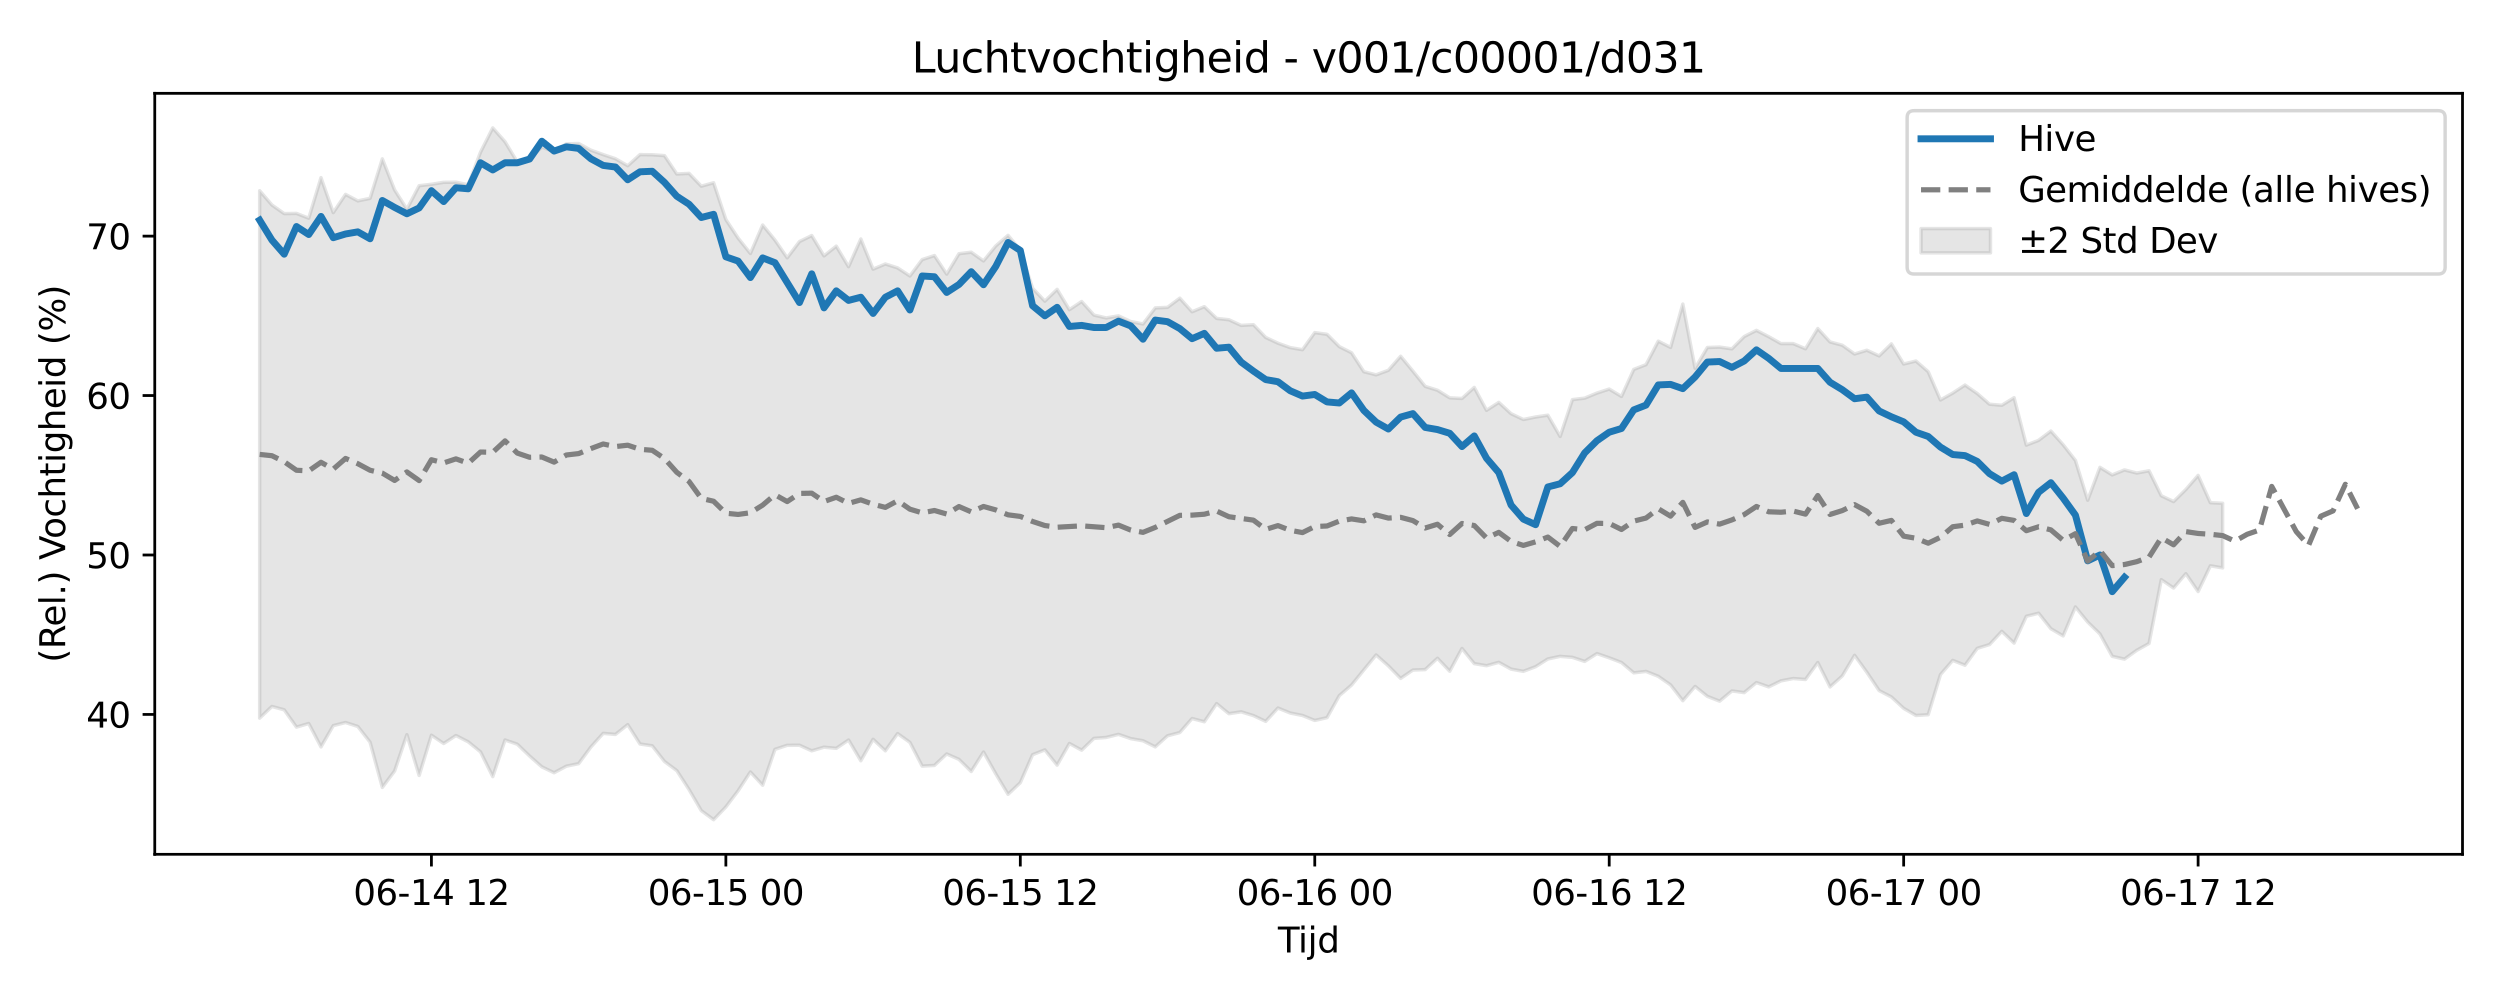 <?xml version="1.0" encoding="utf-8" standalone="no"?>
<!DOCTYPE svg PUBLIC "-//W3C//DTD SVG 1.1//EN"
  "http://www.w3.org/Graphics/SVG/1.1/DTD/svg11.dtd">
<svg xmlns:xlink="http://www.w3.org/1999/xlink" width="720pt" height="288pt" viewBox="0 0 720 288" xmlns="http://www.w3.org/2000/svg" version="1.1">
 <defs>
  <style type="text/css">*{stroke-linejoin: round; stroke-linecap: butt}</style>
 </defs>
 <g id="figure_1">
  <g id="patch_1">
   <path d="M 0 288 
L 720 288 
L 720 0 
L 0 0 
z
" style="fill: #ffffff"/>
  </g>
  <g id="axes_1">
   <g id="patch_2">
    <path d="M 44.57 246.04 
L 709.2 246.04 
L 709.2 26.88 
L 44.57 26.88 
z
" style="fill: #ffffff"/>
   </g>
   <g id="FillBetweenPolyCollection_1">
    <defs>
     <path id="m47be57d5e5" d="M 74.78 -233.078 
L 74.78 -81.173 
L 78.314 -84.537 
L 81.847 -83.572 
L 85.381 -78.594 
L 88.914 -79.629 
L 92.447 -72.889 
L 95.981 -79.019 
L 99.514 -79.915 
L 103.048 -78.776 
L 106.581 -74.253 
L 110.114 -61.227 
L 113.648 -65.952 
L 117.181 -76.409 
L 120.714 -64.667 
L 124.248 -76.257 
L 127.781 -73.87 
L 131.315 -76.169 
L 134.848 -74.351 
L 138.381 -71.47 
L 141.915 -64.328 
L 145.448 -74.878 
L 148.982 -73.671 
L 152.515 -70.268 
L 156.048 -67.14 
L 159.582 -65.45 
L 163.115 -67.337 
L 166.649 -68.065 
L 170.182 -72.865 
L 173.715 -76.789 
L 177.249 -76.482 
L 180.782 -79.301 
L 184.315 -73.728 
L 187.849 -73.207 
L 191.382 -68.687 
L 194.916 -66.065 
L 198.449 -60.595 
L 201.982 -54.525 
L 205.516 -51.922 
L 209.049 -55.603 
L 212.583 -60.257 
L 216.116 -65.669 
L 219.649 -61.858 
L 223.183 -72.183 
L 226.716 -73.344 
L 230.249 -73.368 
L 233.783 -71.764 
L 237.316 -72.809 
L 240.85 -72.472 
L 244.383 -74.876 
L 247.916 -68.906 
L 251.45 -75.077 
L 254.983 -71.773 
L 258.517 -76.731 
L 262.05 -74.2 
L 265.583 -67.36 
L 269.117 -67.556 
L 272.65 -70.865 
L 276.183 -69.296 
L 279.717 -65.805 
L 283.25 -71.421 
L 286.784 -65.129 
L 290.317 -59.238 
L 293.85 -62.59 
L 297.384 -70.646 
L 300.917 -72.034 
L 304.451 -67.643 
L 307.984 -73.881 
L 311.517 -71.953 
L 315.051 -75.339 
L 318.584 -75.614 
L 322.118 -76.501 
L 325.651 -75.276 
L 329.184 -74.658 
L 332.718 -72.899 
L 336.251 -76.091 
L 339.784 -77.029 
L 343.318 -81.069 
L 346.851 -80.133 
L 350.385 -85.352 
L 353.918 -82.454 
L 357.451 -82.993 
L 360.985 -81.908 
L 364.518 -80.244 
L 368.052 -84.087 
L 371.585 -82.648 
L 375.118 -81.939 
L 378.652 -80.511 
L 382.185 -81.315 
L 385.718 -87.656 
L 389.252 -90.703 
L 392.785 -95.056 
L 396.319 -99.367 
L 399.852 -96.228 
L 403.385 -92.619 
L 406.919 -95.029 
L 410.452 -95.152 
L 413.986 -98.419 
L 417.519 -94.688 
L 421.052 -101.241 
L 424.586 -96.877 
L 428.119 -96.274 
L 431.652 -97.249 
L 435.186 -95.295 
L 438.719 -94.654 
L 442.253 -95.991 
L 445.786 -98.22 
L 449.319 -98.966 
L 452.853 -98.683 
L 456.386 -97.513 
L 459.92 -99.768 
L 463.453 -98.548 
L 466.986 -97.194 
L 470.52 -94.222 
L 474.053 -94.627 
L 477.587 -93.215 
L 481.12 -90.753 
L 484.653 -86.201 
L 488.187 -90.302 
L 491.72 -87.449 
L 495.253 -86.066 
L 498.787 -89.006 
L 502.32 -88.524 
L 505.854 -91.419 
L 509.387 -90.174 
L 512.92 -91.91 
L 516.454 -92.585 
L 519.987 -92.305 
L 523.521 -97.19 
L 527.054 -90.158 
L 530.587 -93.335 
L 534.121 -99.274 
L 537.654 -94.384 
L 541.187 -89.111 
L 544.721 -87.28 
L 548.254 -84.002 
L 551.788 -81.942 
L 555.321 -82.16 
L 558.854 -93.723 
L 562.388 -97.808 
L 565.921 -96.416 
L 569.455 -101.282 
L 572.988 -102.365 
L 576.521 -106.172 
L 580.055 -102.787 
L 583.588 -110.515 
L 587.121 -111.387 
L 590.655 -106.922 
L 594.188 -104.859 
L 597.722 -113.205 
L 601.255 -108.843 
L 604.788 -105.414 
L 608.322 -98.978 
L 611.855 -98.174 
L 615.389 -100.713 
L 618.922 -102.683 
L 622.455 -121.062 
L 625.989 -118.653 
L 629.522 -122.777 
L 633.056 -117.636 
L 636.589 -125.042 
L 640.122 -124.443 
L 640.122 -143.059 
L 640.122 -143.059 
L 636.589 -143.225 
L 633.056 -151.09 
L 629.522 -147.021 
L 625.989 -143.542 
L 622.455 -145.215 
L 618.922 -152.42 
L 615.389 -151.763 
L 611.855 -152.666 
L 608.322 -151.228 
L 604.788 -153.406 
L 601.255 -143.939 
L 597.722 -155.39 
L 594.188 -159.913 
L 590.655 -163.859 
L 587.121 -161.188 
L 583.588 -159.807 
L 580.055 -173.461 
L 576.521 -171.279 
L 572.988 -171.587 
L 569.455 -174.66 
L 565.921 -177.106 
L 562.388 -174.789 
L 558.854 -172.809 
L 555.321 -180.953 
L 551.788 -184.029 
L 548.254 -183.168 
L 544.721 -188.968 
L 541.187 -185.497 
L 537.654 -187.134 
L 534.121 -186.049 
L 530.587 -188.576 
L 527.054 -189.523 
L 523.521 -193.381 
L 519.987 -187.551 
L 516.454 -189.042 
L 512.92 -189.039 
L 509.387 -191.037 
L 505.854 -192.854 
L 502.32 -191.07 
L 498.787 -187.527 
L 495.253 -188.039 
L 491.72 -187.924 
L 488.187 -181.923 
L 484.653 -200.434 
L 481.12 -187.944 
L 477.587 -189.745 
L 474.053 -182.976 
L 470.52 -181.611 
L 466.986 -173.828 
L 463.453 -175.95 
L 459.92 -174.797 
L 456.386 -173.334 
L 452.853 -172.907 
L 449.319 -162.303 
L 445.786 -168.429 
L 442.253 -167.903 
L 438.719 -167.184 
L 435.186 -168.861 
L 431.652 -172.111 
L 428.119 -169.828 
L 424.586 -176.419 
L 421.052 -173.235 
L 417.519 -173.426 
L 413.986 -175.62 
L 410.452 -176.722 
L 406.919 -181.11 
L 403.385 -185.4 
L 399.852 -181.354 
L 396.319 -180.051 
L 392.785 -180.952 
L 389.252 -186.398 
L 385.718 -188.177 
L 382.185 -191.719 
L 378.652 -192.216 
L 375.118 -187.29 
L 371.585 -187.893 
L 368.052 -189.165 
L 364.518 -190.822 
L 360.985 -194.493 
L 357.451 -194.283 
L 353.918 -195.915 
L 350.385 -196.297 
L 346.851 -199.679 
L 343.318 -198.218 
L 339.784 -202.127 
L 336.251 -199.479 
L 332.718 -199.325 
L 329.184 -194.702 
L 325.651 -195.396 
L 322.118 -197.035 
L 318.584 -196.435 
L 315.051 -197.257 
L 311.517 -201.168 
L 307.984 -198.803 
L 304.451 -204.67 
L 300.917 -201.262 
L 297.384 -204.99 
L 293.85 -215.953 
L 290.317 -220.224 
L 286.784 -217.176 
L 283.25 -212.852 
L 279.717 -215.363 
L 276.183 -214.933 
L 272.65 -209.056 
L 269.117 -214.399 
L 265.583 -213.239 
L 262.05 -208.52 
L 258.517 -210.843 
L 254.983 -211.975 
L 251.45 -210.486 
L 247.916 -219.171 
L 244.383 -211.19 
L 240.85 -217.114 
L 237.316 -214.306 
L 233.783 -220.162 
L 230.249 -218.427 
L 226.716 -213.75 
L 223.183 -218.868 
L 219.649 -223.195 
L 216.116 -214.996 
L 212.583 -219.423 
L 209.049 -224.778 
L 205.516 -235.368 
L 201.982 -234.383 
L 198.449 -238.066 
L 194.916 -237.887 
L 191.382 -243.18 
L 187.849 -243.427 
L 184.315 -243.475 
L 180.782 -240.264 
L 177.249 -242.295 
L 173.715 -243.475 
L 170.182 -244.753 
L 166.649 -246.667 
L 163.115 -246.586 
L 159.582 -244.362 
L 156.048 -245.624 
L 152.515 -242.344 
L 148.982 -241.345 
L 145.448 -247.18 
L 141.915 -251.158 
L 138.381 -244.159 
L 134.848 -234.805 
L 131.315 -235.524 
L 127.781 -235.494 
L 124.248 -234.933 
L 120.714 -234.518 
L 117.181 -227.762 
L 113.648 -233.31 
L 110.114 -242.244 
L 106.581 -230.88 
L 103.048 -230.14 
L 99.514 -232.018 
L 95.981 -226.77 
L 92.447 -236.832 
L 88.914 -225.155 
L 85.381 -226.539 
L 81.847 -226.481 
L 78.314 -228.97 
L 74.78 -233.078 
z
" style="stroke: #808080; stroke-opacity: 0.2"/>
    </defs>
    <g clip-path="url(#p5de6033437)">
     <use xlink:href="#m47be57d5e5" x="0" y="288" style="fill: #808080; fill-opacity: 0.2; stroke: #808080; stroke-opacity: 0.2"/>
    </g>
   </g>
   <g id="matplotlib.axis_1">
    <g id="xtick_1">
     <g id="line2d_1">
      <defs>
       <path id="m8c925b8984" d="M 0 0 
L 0 3.5 
" style="stroke: #000000; stroke-width: 0.8"/>
      </defs>
      <g>
       <use xlink:href="#m8c925b8984" x="124.248" y="246.04" style="stroke: #000000; stroke-width: 0.8"/>
      </g>
     </g>
     <g id="text_1">
      <!-- 06-14 12 -->
      <g transform="translate(101.767 260.638) scale(0.1 -0.1)">
       <defs>
        <path id="DejaVuSans-30" d="M 2034 4250 
Q 1547 4250 1301 3770 
Q 1056 3291 1056 2328 
Q 1056 1369 1301 889 
Q 1547 409 2034 409 
Q 2525 409 2770 889 
Q 3016 1369 3016 2328 
Q 3016 3291 2770 3770 
Q 2525 4250 2034 4250 
z
M 2034 4750 
Q 2819 4750 3233 4129 
Q 3647 3509 3647 2328 
Q 3647 1150 3233 529 
Q 2819 -91 2034 -91 
Q 1250 -91 836 529 
Q 422 1150 422 2328 
Q 422 3509 836 4129 
Q 1250 4750 2034 4750 
z
" transform="scale(0.016)"/>
        <path id="DejaVuSans-36" d="M 2113 2584 
Q 1688 2584 1439 2293 
Q 1191 2003 1191 1497 
Q 1191 994 1439 701 
Q 1688 409 2113 409 
Q 2538 409 2786 701 
Q 3034 994 3034 1497 
Q 3034 2003 2786 2293 
Q 2538 2584 2113 2584 
z
M 3366 4563 
L 3366 3988 
Q 3128 4100 2886 4159 
Q 2644 4219 2406 4219 
Q 1781 4219 1451 3797 
Q 1122 3375 1075 2522 
Q 1259 2794 1537 2939 
Q 1816 3084 2150 3084 
Q 2853 3084 3261 2657 
Q 3669 2231 3669 1497 
Q 3669 778 3244 343 
Q 2819 -91 2113 -91 
Q 1303 -91 875 529 
Q 447 1150 447 2328 
Q 447 3434 972 4092 
Q 1497 4750 2381 4750 
Q 2619 4750 2861 4703 
Q 3103 4656 3366 4563 
z
" transform="scale(0.016)"/>
        <path id="DejaVuSans-2d" d="M 313 2009 
L 1997 2009 
L 1997 1497 
L 313 1497 
L 313 2009 
z
" transform="scale(0.016)"/>
        <path id="DejaVuSans-31" d="M 794 531 
L 1825 531 
L 1825 4091 
L 703 3866 
L 703 4441 
L 1819 4666 
L 2450 4666 
L 2450 531 
L 3481 531 
L 3481 0 
L 794 0 
L 794 531 
z
" transform="scale(0.016)"/>
        <path id="DejaVuSans-34" d="M 2419 4116 
L 825 1625 
L 2419 1625 
L 2419 4116 
z
M 2253 4666 
L 3047 4666 
L 3047 1625 
L 3713 1625 
L 3713 1100 
L 3047 1100 
L 3047 0 
L 2419 0 
L 2419 1100 
L 313 1100 
L 313 1709 
L 2253 4666 
z
" transform="scale(0.016)"/>
        <path id="DejaVuSans-20" transform="scale(0.016)"/>
        <path id="DejaVuSans-32" d="M 1228 531 
L 3431 531 
L 3431 0 
L 469 0 
L 469 531 
Q 828 903 1448 1529 
Q 2069 2156 2228 2338 
Q 2531 2678 2651 2914 
Q 2772 3150 2772 3378 
Q 2772 3750 2511 3984 
Q 2250 4219 1831 4219 
Q 1534 4219 1204 4116 
Q 875 4013 500 3803 
L 500 4441 
Q 881 4594 1212 4672 
Q 1544 4750 1819 4750 
Q 2544 4750 2975 4387 
Q 3406 4025 3406 3419 
Q 3406 3131 3298 2873 
Q 3191 2616 2906 2266 
Q 2828 2175 2409 1742 
Q 1991 1309 1228 531 
z
" transform="scale(0.016)"/>
       </defs>
       <use xlink:href="#DejaVuSans-30"/>
       <use xlink:href="#DejaVuSans-36" transform="translate(63.623 0)"/>
       <use xlink:href="#DejaVuSans-2d" transform="translate(127.246 0)"/>
       <use xlink:href="#DejaVuSans-31" transform="translate(163.33 0)"/>
       <use xlink:href="#DejaVuSans-34" transform="translate(226.953 0)"/>
       <use xlink:href="#DejaVuSans-20" transform="translate(290.576 0)"/>
       <use xlink:href="#DejaVuSans-31" transform="translate(322.363 0)"/>
       <use xlink:href="#DejaVuSans-32" transform="translate(385.986 0)"/>
      </g>
     </g>
    </g>
    <g id="xtick_2">
     <g id="line2d_2">
      <g>
       <use xlink:href="#m8c925b8984" x="209.049" y="246.04" style="stroke: #000000; stroke-width: 0.8"/>
      </g>
     </g>
     <g id="text_2">
      <!-- 06-15 00 -->
      <g transform="translate(186.569 260.638) scale(0.1 -0.1)">
       <defs>
        <path id="DejaVuSans-35" d="M 691 4666 
L 3169 4666 
L 3169 4134 
L 1269 4134 
L 1269 2991 
Q 1406 3038 1543 3061 
Q 1681 3084 1819 3084 
Q 2600 3084 3056 2656 
Q 3513 2228 3513 1497 
Q 3513 744 3044 326 
Q 2575 -91 1722 -91 
Q 1428 -91 1123 -41 
Q 819 9 494 109 
L 494 744 
Q 775 591 1075 516 
Q 1375 441 1709 441 
Q 2250 441 2565 725 
Q 2881 1009 2881 1497 
Q 2881 1984 2565 2268 
Q 2250 2553 1709 2553 
Q 1456 2553 1204 2497 
Q 953 2441 691 2322 
L 691 4666 
z
" transform="scale(0.016)"/>
       </defs>
       <use xlink:href="#DejaVuSans-30"/>
       <use xlink:href="#DejaVuSans-36" transform="translate(63.623 0)"/>
       <use xlink:href="#DejaVuSans-2d" transform="translate(127.246 0)"/>
       <use xlink:href="#DejaVuSans-31" transform="translate(163.33 0)"/>
       <use xlink:href="#DejaVuSans-35" transform="translate(226.953 0)"/>
       <use xlink:href="#DejaVuSans-20" transform="translate(290.576 0)"/>
       <use xlink:href="#DejaVuSans-30" transform="translate(322.363 0)"/>
       <use xlink:href="#DejaVuSans-30" transform="translate(385.986 0)"/>
      </g>
     </g>
    </g>
    <g id="xtick_3">
     <g id="line2d_3">
      <g>
       <use xlink:href="#m8c925b8984" x="293.85" y="246.04" style="stroke: #000000; stroke-width: 0.8"/>
      </g>
     </g>
     <g id="text_3">
      <!-- 06-15 12 -->
      <g transform="translate(271.37 260.638) scale(0.1 -0.1)">
       <use xlink:href="#DejaVuSans-30"/>
       <use xlink:href="#DejaVuSans-36" transform="translate(63.623 0)"/>
       <use xlink:href="#DejaVuSans-2d" transform="translate(127.246 0)"/>
       <use xlink:href="#DejaVuSans-31" transform="translate(163.33 0)"/>
       <use xlink:href="#DejaVuSans-35" transform="translate(226.953 0)"/>
       <use xlink:href="#DejaVuSans-20" transform="translate(290.576 0)"/>
       <use xlink:href="#DejaVuSans-31" transform="translate(322.363 0)"/>
       <use xlink:href="#DejaVuSans-32" transform="translate(385.986 0)"/>
      </g>
     </g>
    </g>
    <g id="xtick_4">
     <g id="line2d_4">
      <g>
       <use xlink:href="#m8c925b8984" x="378.652" y="246.04" style="stroke: #000000; stroke-width: 0.8"/>
      </g>
     </g>
     <g id="text_4">
      <!-- 06-16 00 -->
      <g transform="translate(356.171 260.638) scale(0.1 -0.1)">
       <use xlink:href="#DejaVuSans-30"/>
       <use xlink:href="#DejaVuSans-36" transform="translate(63.623 0)"/>
       <use xlink:href="#DejaVuSans-2d" transform="translate(127.246 0)"/>
       <use xlink:href="#DejaVuSans-31" transform="translate(163.33 0)"/>
       <use xlink:href="#DejaVuSans-36" transform="translate(226.953 0)"/>
       <use xlink:href="#DejaVuSans-20" transform="translate(290.576 0)"/>
       <use xlink:href="#DejaVuSans-30" transform="translate(322.363 0)"/>
       <use xlink:href="#DejaVuSans-30" transform="translate(385.986 0)"/>
      </g>
     </g>
    </g>
    <g id="xtick_5">
     <g id="line2d_5">
      <g>
       <use xlink:href="#m8c925b8984" x="463.453" y="246.04" style="stroke: #000000; stroke-width: 0.8"/>
      </g>
     </g>
     <g id="text_5">
      <!-- 06-16 12 -->
      <g transform="translate(440.973 260.638) scale(0.1 -0.1)">
       <use xlink:href="#DejaVuSans-30"/>
       <use xlink:href="#DejaVuSans-36" transform="translate(63.623 0)"/>
       <use xlink:href="#DejaVuSans-2d" transform="translate(127.246 0)"/>
       <use xlink:href="#DejaVuSans-31" transform="translate(163.33 0)"/>
       <use xlink:href="#DejaVuSans-36" transform="translate(226.953 0)"/>
       <use xlink:href="#DejaVuSans-20" transform="translate(290.576 0)"/>
       <use xlink:href="#DejaVuSans-31" transform="translate(322.363 0)"/>
       <use xlink:href="#DejaVuSans-32" transform="translate(385.986 0)"/>
      </g>
     </g>
    </g>
    <g id="xtick_6">
     <g id="line2d_6">
      <g>
       <use xlink:href="#m8c925b8984" x="548.254" y="246.04" style="stroke: #000000; stroke-width: 0.8"/>
      </g>
     </g>
     <g id="text_6">
      <!-- 06-17 00 -->
      <g transform="translate(525.774 260.638) scale(0.1 -0.1)">
       <defs>
        <path id="DejaVuSans-37" d="M 525 4666 
L 3525 4666 
L 3525 4397 
L 1831 0 
L 1172 0 
L 2766 4134 
L 525 4134 
L 525 4666 
z
" transform="scale(0.016)"/>
       </defs>
       <use xlink:href="#DejaVuSans-30"/>
       <use xlink:href="#DejaVuSans-36" transform="translate(63.623 0)"/>
       <use xlink:href="#DejaVuSans-2d" transform="translate(127.246 0)"/>
       <use xlink:href="#DejaVuSans-31" transform="translate(163.33 0)"/>
       <use xlink:href="#DejaVuSans-37" transform="translate(226.953 0)"/>
       <use xlink:href="#DejaVuSans-20" transform="translate(290.576 0)"/>
       <use xlink:href="#DejaVuSans-30" transform="translate(322.363 0)"/>
       <use xlink:href="#DejaVuSans-30" transform="translate(385.986 0)"/>
      </g>
     </g>
    </g>
    <g id="xtick_7">
     <g id="line2d_7">
      <g>
       <use xlink:href="#m8c925b8984" x="633.056" y="246.04" style="stroke: #000000; stroke-width: 0.8"/>
      </g>
     </g>
     <g id="text_7">
      <!-- 06-17 12 -->
      <g transform="translate(610.575 260.638) scale(0.1 -0.1)">
       <use xlink:href="#DejaVuSans-30"/>
       <use xlink:href="#DejaVuSans-36" transform="translate(63.623 0)"/>
       <use xlink:href="#DejaVuSans-2d" transform="translate(127.246 0)"/>
       <use xlink:href="#DejaVuSans-31" transform="translate(163.33 0)"/>
       <use xlink:href="#DejaVuSans-37" transform="translate(226.953 0)"/>
       <use xlink:href="#DejaVuSans-20" transform="translate(290.576 0)"/>
       <use xlink:href="#DejaVuSans-31" transform="translate(322.363 0)"/>
       <use xlink:href="#DejaVuSans-32" transform="translate(385.986 0)"/>
      </g>
     </g>
    </g>
    <g id="text_8">
     <!-- Tijd -->
     <g transform="translate(368.035 274.317) scale(0.1 -0.1)">
      <defs>
       <path id="DejaVuSans-54" d="M -19 4666 
L 3928 4666 
L 3928 4134 
L 2272 4134 
L 2272 0 
L 1638 0 
L 1638 4134 
L -19 4134 
L -19 4666 
z
" transform="scale(0.016)"/>
       <path id="DejaVuSans-69" d="M 603 3500 
L 1178 3500 
L 1178 0 
L 603 0 
L 603 3500 
z
M 603 4863 
L 1178 4863 
L 1178 4134 
L 603 4134 
L 603 4863 
z
" transform="scale(0.016)"/>
       <path id="DejaVuSans-6a" d="M 603 3500 
L 1178 3500 
L 1178 -63 
Q 1178 -731 923 -1031 
Q 669 -1331 103 -1331 
L -116 -1331 
L -116 -844 
L 38 -844 
Q 366 -844 484 -692 
Q 603 -541 603 -63 
L 603 3500 
z
M 603 4863 
L 1178 4863 
L 1178 4134 
L 603 4134 
L 603 4863 
z
" transform="scale(0.016)"/>
       <path id="DejaVuSans-64" d="M 2906 2969 
L 2906 4863 
L 3481 4863 
L 3481 0 
L 2906 0 
L 2906 525 
Q 2725 213 2448 61 
Q 2172 -91 1784 -91 
Q 1150 -91 751 415 
Q 353 922 353 1747 
Q 353 2572 751 3078 
Q 1150 3584 1784 3584 
Q 2172 3584 2448 3432 
Q 2725 3281 2906 2969 
z
M 947 1747 
Q 947 1113 1208 752 
Q 1469 391 1925 391 
Q 2381 391 2643 752 
Q 2906 1113 2906 1747 
Q 2906 2381 2643 2742 
Q 2381 3103 1925 3103 
Q 1469 3103 1208 2742 
Q 947 2381 947 1747 
z
" transform="scale(0.016)"/>
      </defs>
      <use xlink:href="#DejaVuSans-54"/>
      <use xlink:href="#DejaVuSans-69" transform="translate(57.959 0)"/>
      <use xlink:href="#DejaVuSans-6a" transform="translate(85.742 0)"/>
      <use xlink:href="#DejaVuSans-64" transform="translate(113.525 0)"/>
     </g>
    </g>
   </g>
   <g id="matplotlib.axis_2">
    <g id="ytick_1">
     <g id="line2d_8">
      <defs>
       <path id="m1c8d83fb96" d="M 0 0 
L -3.5 0 
" style="stroke: #000000; stroke-width: 0.8"/>
      </defs>
      <g>
       <use xlink:href="#m1c8d83fb96" x="44.57" y="205.755" style="stroke: #000000; stroke-width: 0.8"/>
      </g>
     </g>
     <g id="text_9">
      <!-- 40 -->
      <g transform="translate(24.845 209.554) scale(0.1 -0.1)">
       <use xlink:href="#DejaVuSans-34"/>
       <use xlink:href="#DejaVuSans-30" transform="translate(63.623 0)"/>
      </g>
     </g>
    </g>
    <g id="ytick_2">
     <g id="line2d_9">
      <g>
       <use xlink:href="#m1c8d83fb96" x="44.57" y="159.836" style="stroke: #000000; stroke-width: 0.8"/>
      </g>
     </g>
     <g id="text_10">
      <!-- 50 -->
      <g transform="translate(24.845 163.635) scale(0.1 -0.1)">
       <use xlink:href="#DejaVuSans-35"/>
       <use xlink:href="#DejaVuSans-30" transform="translate(63.623 0)"/>
      </g>
     </g>
    </g>
    <g id="ytick_3">
     <g id="line2d_10">
      <g>
       <use xlink:href="#m1c8d83fb96" x="44.57" y="113.917" style="stroke: #000000; stroke-width: 0.8"/>
      </g>
     </g>
     <g id="text_11">
      <!-- 60 -->
      <g transform="translate(24.845 117.717) scale(0.1 -0.1)">
       <use xlink:href="#DejaVuSans-36"/>
       <use xlink:href="#DejaVuSans-30" transform="translate(63.623 0)"/>
      </g>
     </g>
    </g>
    <g id="ytick_4">
     <g id="line2d_11">
      <g>
       <use xlink:href="#m1c8d83fb96" x="44.57" y="67.999" style="stroke: #000000; stroke-width: 0.8"/>
      </g>
     </g>
     <g id="text_12">
      <!-- 70 -->
      <g transform="translate(24.845 71.798) scale(0.1 -0.1)">
       <use xlink:href="#DejaVuSans-37"/>
       <use xlink:href="#DejaVuSans-30" transform="translate(63.623 0)"/>
      </g>
     </g>
    </g>
    <g id="text_13">
     <!-- (Rel.) Vochtigheid (%) -->
     <g transform="translate(18.765 190.838) rotate(-90) scale(0.1 -0.1)">
      <defs>
       <path id="DejaVuSans-28" d="M 1984 4856 
Q 1566 4138 1362 3434 
Q 1159 2731 1159 2009 
Q 1159 1288 1364 580 
Q 1569 -128 1984 -844 
L 1484 -844 
Q 1016 -109 783 600 
Q 550 1309 550 2009 
Q 550 2706 781 3412 
Q 1013 4119 1484 4856 
L 1984 4856 
z
" transform="scale(0.016)"/>
       <path id="DejaVuSans-52" d="M 2841 2188 
Q 3044 2119 3236 1894 
Q 3428 1669 3622 1275 
L 4263 0 
L 3584 0 
L 2988 1197 
Q 2756 1666 2539 1819 
Q 2322 1972 1947 1972 
L 1259 1972 
L 1259 0 
L 628 0 
L 628 4666 
L 2053 4666 
Q 2853 4666 3247 4331 
Q 3641 3997 3641 3322 
Q 3641 2881 3436 2590 
Q 3231 2300 2841 2188 
z
M 1259 4147 
L 1259 2491 
L 2053 2491 
Q 2509 2491 2742 2702 
Q 2975 2913 2975 3322 
Q 2975 3731 2742 3939 
Q 2509 4147 2053 4147 
L 1259 4147 
z
" transform="scale(0.016)"/>
       <path id="DejaVuSans-65" d="M 3597 1894 
L 3597 1613 
L 953 1613 
Q 991 1019 1311 708 
Q 1631 397 2203 397 
Q 2534 397 2845 478 
Q 3156 559 3463 722 
L 3463 178 
Q 3153 47 2828 -22 
Q 2503 -91 2169 -91 
Q 1331 -91 842 396 
Q 353 884 353 1716 
Q 353 2575 817 3079 
Q 1281 3584 2069 3584 
Q 2775 3584 3186 3129 
Q 3597 2675 3597 1894 
z
M 3022 2063 
Q 3016 2534 2758 2815 
Q 2500 3097 2075 3097 
Q 1594 3097 1305 2825 
Q 1016 2553 972 2059 
L 3022 2063 
z
" transform="scale(0.016)"/>
       <path id="DejaVuSans-6c" d="M 603 4863 
L 1178 4863 
L 1178 0 
L 603 0 
L 603 4863 
z
" transform="scale(0.016)"/>
       <path id="DejaVuSans-2e" d="M 684 794 
L 1344 794 
L 1344 0 
L 684 0 
L 684 794 
z
" transform="scale(0.016)"/>
       <path id="DejaVuSans-29" d="M 513 4856 
L 1013 4856 
Q 1481 4119 1714 3412 
Q 1947 2706 1947 2009 
Q 1947 1309 1714 600 
Q 1481 -109 1013 -844 
L 513 -844 
Q 928 -128 1133 580 
Q 1338 1288 1338 2009 
Q 1338 2731 1133 3434 
Q 928 4138 513 4856 
z
" transform="scale(0.016)"/>
       <path id="DejaVuSans-56" d="M 1831 0 
L 50 4666 
L 709 4666 
L 2188 738 
L 3669 4666 
L 4325 4666 
L 2547 0 
L 1831 0 
z
" transform="scale(0.016)"/>
       <path id="DejaVuSans-6f" d="M 1959 3097 
Q 1497 3097 1228 2736 
Q 959 2375 959 1747 
Q 959 1119 1226 758 
Q 1494 397 1959 397 
Q 2419 397 2687 759 
Q 2956 1122 2956 1747 
Q 2956 2369 2687 2733 
Q 2419 3097 1959 3097 
z
M 1959 3584 
Q 2709 3584 3137 3096 
Q 3566 2609 3566 1747 
Q 3566 888 3137 398 
Q 2709 -91 1959 -91 
Q 1206 -91 779 398 
Q 353 888 353 1747 
Q 353 2609 779 3096 
Q 1206 3584 1959 3584 
z
" transform="scale(0.016)"/>
       <path id="DejaVuSans-63" d="M 3122 3366 
L 3122 2828 
Q 2878 2963 2633 3030 
Q 2388 3097 2138 3097 
Q 1578 3097 1268 2742 
Q 959 2388 959 1747 
Q 959 1106 1268 751 
Q 1578 397 2138 397 
Q 2388 397 2633 464 
Q 2878 531 3122 666 
L 3122 134 
Q 2881 22 2623 -34 
Q 2366 -91 2075 -91 
Q 1284 -91 818 406 
Q 353 903 353 1747 
Q 353 2603 823 3093 
Q 1294 3584 2113 3584 
Q 2378 3584 2631 3529 
Q 2884 3475 3122 3366 
z
" transform="scale(0.016)"/>
       <path id="DejaVuSans-68" d="M 3513 2113 
L 3513 0 
L 2938 0 
L 2938 2094 
Q 2938 2591 2744 2837 
Q 2550 3084 2163 3084 
Q 1697 3084 1428 2787 
Q 1159 2491 1159 1978 
L 1159 0 
L 581 0 
L 581 4863 
L 1159 4863 
L 1159 2956 
Q 1366 3272 1645 3428 
Q 1925 3584 2291 3584 
Q 2894 3584 3203 3211 
Q 3513 2838 3513 2113 
z
" transform="scale(0.016)"/>
       <path id="DejaVuSans-74" d="M 1172 4494 
L 1172 3500 
L 2356 3500 
L 2356 3053 
L 1172 3053 
L 1172 1153 
Q 1172 725 1289 603 
Q 1406 481 1766 481 
L 2356 481 
L 2356 0 
L 1766 0 
Q 1100 0 847 248 
Q 594 497 594 1153 
L 594 3053 
L 172 3053 
L 172 3500 
L 594 3500 
L 594 4494 
L 1172 4494 
z
" transform="scale(0.016)"/>
       <path id="DejaVuSans-67" d="M 2906 1791 
Q 2906 2416 2648 2759 
Q 2391 3103 1925 3103 
Q 1463 3103 1205 2759 
Q 947 2416 947 1791 
Q 947 1169 1205 825 
Q 1463 481 1925 481 
Q 2391 481 2648 825 
Q 2906 1169 2906 1791 
z
M 3481 434 
Q 3481 -459 3084 -895 
Q 2688 -1331 1869 -1331 
Q 1566 -1331 1297 -1286 
Q 1028 -1241 775 -1147 
L 775 -588 
Q 1028 -725 1275 -790 
Q 1522 -856 1778 -856 
Q 2344 -856 2625 -561 
Q 2906 -266 2906 331 
L 2906 616 
Q 2728 306 2450 153 
Q 2172 0 1784 0 
Q 1141 0 747 490 
Q 353 981 353 1791 
Q 353 2603 747 3093 
Q 1141 3584 1784 3584 
Q 2172 3584 2450 3431 
Q 2728 3278 2906 2969 
L 2906 3500 
L 3481 3500 
L 3481 434 
z
" transform="scale(0.016)"/>
       <path id="DejaVuSans-25" d="M 4653 2053 
Q 4381 2053 4226 1822 
Q 4072 1591 4072 1178 
Q 4072 772 4226 539 
Q 4381 306 4653 306 
Q 4919 306 5073 539 
Q 5228 772 5228 1178 
Q 5228 1588 5073 1820 
Q 4919 2053 4653 2053 
z
M 4653 2450 
Q 5147 2450 5437 2106 
Q 5728 1763 5728 1178 
Q 5728 594 5436 251 
Q 5144 -91 4653 -91 
Q 4153 -91 3862 251 
Q 3572 594 3572 1178 
Q 3572 1766 3864 2108 
Q 4156 2450 4653 2450 
z
M 1428 4353 
Q 1159 4353 1004 4120 
Q 850 3888 850 3481 
Q 850 3069 1003 2837 
Q 1156 2606 1428 2606 
Q 1700 2606 1854 2837 
Q 2009 3069 2009 3481 
Q 2009 3884 1853 4118 
Q 1697 4353 1428 4353 
z
M 4250 4750 
L 4750 4750 
L 1831 -91 
L 1331 -91 
L 4250 4750 
z
M 1428 4750 
Q 1922 4750 2215 4408 
Q 2509 4066 2509 3481 
Q 2509 2891 2217 2550 
Q 1925 2209 1428 2209 
Q 931 2209 642 2551 
Q 353 2894 353 3481 
Q 353 4063 643 4406 
Q 934 4750 1428 4750 
z
" transform="scale(0.016)"/>
      </defs>
      <use xlink:href="#DejaVuSans-28"/>
      <use xlink:href="#DejaVuSans-52" transform="translate(39.014 0)"/>
      <use xlink:href="#DejaVuSans-65" transform="translate(103.996 0)"/>
      <use xlink:href="#DejaVuSans-6c" transform="translate(165.52 0)"/>
      <use xlink:href="#DejaVuSans-2e" transform="translate(193.303 0)"/>
      <use xlink:href="#DejaVuSans-29" transform="translate(225.09 0)"/>
      <use xlink:href="#DejaVuSans-20" transform="translate(264.104 0)"/>
      <use xlink:href="#DejaVuSans-56" transform="translate(295.891 0)"/>
      <use xlink:href="#DejaVuSans-6f" transform="translate(356.549 0)"/>
      <use xlink:href="#DejaVuSans-63" transform="translate(417.73 0)"/>
      <use xlink:href="#DejaVuSans-68" transform="translate(472.711 0)"/>
      <use xlink:href="#DejaVuSans-74" transform="translate(536.09 0)"/>
      <use xlink:href="#DejaVuSans-69" transform="translate(575.299 0)"/>
      <use xlink:href="#DejaVuSans-67" transform="translate(603.082 0)"/>
      <use xlink:href="#DejaVuSans-68" transform="translate(666.559 0)"/>
      <use xlink:href="#DejaVuSans-65" transform="translate(729.938 0)"/>
      <use xlink:href="#DejaVuSans-69" transform="translate(791.461 0)"/>
      <use xlink:href="#DejaVuSans-64" transform="translate(819.244 0)"/>
      <use xlink:href="#DejaVuSans-20" transform="translate(882.721 0)"/>
      <use xlink:href="#DejaVuSans-28" transform="translate(914.508 0)"/>
      <use xlink:href="#DejaVuSans-25" transform="translate(953.521 0)"/>
      <use xlink:href="#DejaVuSans-29" transform="translate(1048.541 0)"/>
     </g>
    </g>
   </g>
   <g id="line2d_12">
    <path d="M 74.78 63.407 
L 78.314 69.147 
L 81.847 73.203 
L 85.381 65.243 
L 88.914 67.539 
L 92.447 62.335 
L 95.981 68.458 
L 99.514 67.386 
L 103.048 66.774 
L 106.581 68.764 
L 110.114 57.743 
L 113.648 59.733 
L 117.181 61.57 
L 120.714 59.886 
L 124.248 54.912 
L 127.781 58.05 
L 131.315 54.07 
L 134.848 54.376 
L 138.381 46.876 
L 141.915 48.942 
L 145.448 46.876 
L 148.982 46.876 
L 152.515 45.805 
L 156.048 40.677 
L 159.582 43.509 
L 163.115 42.284 
L 166.649 42.743 
L 170.182 45.728 
L 173.715 47.641 
L 177.249 48.1 
L 180.782 51.774 
L 184.315 49.478 
L 187.849 49.325 
L 191.382 52.539 
L 194.916 56.519 
L 198.449 58.815 
L 201.982 62.641 
L 205.516 61.723 
L 209.049 73.968 
L 212.583 75.193 
L 216.116 79.937 
L 219.649 74.274 
L 223.183 75.652 
L 230.249 87.131 
L 233.783 78.866 
L 237.316 88.662 
L 240.85 83.764 
L 244.383 86.519 
L 247.916 85.601 
L 251.45 90.269 
L 254.983 85.601 
L 258.517 83.764 
L 262.05 89.274 
L 265.583 79.478 
L 269.117 79.708 
L 272.65 84.223 
L 276.183 81.927 
L 279.717 78.254 
L 283.25 82.004 
L 286.784 76.723 
L 290.317 69.835 
L 293.85 72.131 
L 297.384 88.05 
L 300.917 90.958 
L 304.451 88.509 
L 307.984 94.019 
L 311.517 93.713 
L 315.051 94.325 
L 318.584 94.325 
L 322.118 92.489 
L 325.651 93.866 
L 329.184 97.693 
L 332.718 92.182 
L 336.251 92.642 
L 339.784 94.631 
L 343.318 97.54 
L 346.851 96.009 
L 350.385 100.295 
L 353.918 99.989 
L 357.451 104.274 
L 360.985 106.876 
L 364.518 109.325 
L 368.052 109.938 
L 371.585 112.54 
L 375.118 114.07 
L 378.652 113.611 
L 382.185 115.754 
L 385.718 116.06 
L 389.252 113.152 
L 392.785 118.203 
L 396.319 121.57 
L 399.852 123.56 
L 403.385 120.116 
L 406.919 119.121 
L 410.452 123.101 
L 413.986 123.713 
L 417.519 124.785 
L 421.052 128.611 
L 424.586 125.55 
L 428.119 131.979 
L 431.652 136.111 
L 435.186 145.448 
L 438.719 149.504 
L 442.253 151.111 
L 445.786 140.244 
L 449.319 139.326 
L 452.853 136.111 
L 456.386 130.448 
L 459.92 126.928 
L 463.453 124.479 
L 466.986 123.407 
L 470.52 118.05 
L 474.053 116.672 
L 477.587 110.856 
L 481.12 110.703 
L 484.653 111.928 
L 488.187 108.56 
L 491.72 104.274 
L 495.253 104.121 
L 498.787 105.805 
L 502.32 103.968 
L 505.854 100.754 
L 509.387 103.203 
L 512.92 106.111 
L 523.521 106.111 
L 527.054 110.091 
L 530.587 112.234 
L 534.121 114.836 
L 537.654 114.377 
L 541.187 118.356 
L 544.721 120.04 
L 548.254 121.494 
L 551.788 124.479 
L 555.321 125.703 
L 558.854 128.764 
L 562.388 130.907 
L 565.921 131.213 
L 569.455 132.897 
L 572.988 136.417 
L 576.521 138.56 
L 580.055 136.724 
L 583.588 147.897 
L 587.121 141.775 
L 590.655 139.02 
L 594.188 143.458 
L 597.722 148.356 
L 601.255 161.52 
L 604.788 159.836 
L 608.322 170.397 
L 611.855 166.265 
L 611.855 166.265 
" clip-path="url(#p5de6033437)" style="fill: none; stroke: #1f77b4; stroke-width: 2; stroke-linecap: square"/>
   </g>
   <g id="line2d_13">
    <path d="M 74.78 130.874 
L 78.314 131.246 
L 81.847 132.974 
L 85.381 135.434 
L 88.914 135.608 
L 92.447 133.139 
L 95.981 135.106 
L 99.514 132.033 
L 103.048 133.542 
L 106.581 135.434 
L 110.114 136.264 
L 113.648 138.369 
L 117.181 135.915 
L 120.714 138.407 
L 124.248 132.405 
L 127.781 133.318 
L 131.315 132.154 
L 134.848 133.422 
L 138.381 130.186 
L 141.915 130.257 
L 145.448 126.971 
L 148.982 130.492 
L 152.515 131.694 
L 156.048 131.618 
L 159.582 133.094 
L 163.115 131.038 
L 166.649 130.634 
L 170.182 129.191 
L 173.715 127.868 
L 177.249 128.611 
L 180.782 128.218 
L 184.315 129.398 
L 187.849 129.683 
L 191.382 132.066 
L 194.916 136.024 
L 198.449 138.67 
L 201.982 143.546 
L 205.516 144.355 
L 209.049 147.81 
L 212.583 148.16 
L 216.116 147.668 
L 219.649 145.474 
L 223.183 142.474 
L 226.716 144.453 
L 230.249 142.103 
L 233.783 142.037 
L 237.316 144.442 
L 240.85 143.207 
L 244.383 144.967 
L 247.916 143.961 
L 251.45 145.219 
L 254.983 146.126 
L 258.517 144.213 
L 262.05 146.64 
L 265.583 147.7 
L 269.117 147.023 
L 272.65 148.039 
L 276.183 145.885 
L 279.717 147.416 
L 283.25 145.864 
L 286.784 146.848 
L 290.317 148.269 
L 293.85 148.728 
L 297.384 150.182 
L 300.917 151.352 
L 304.451 151.844 
L 311.517 151.439 
L 318.584 151.975 
L 322.118 151.232 
L 325.651 152.664 
L 329.184 153.32 
L 332.718 151.888 
L 339.784 148.422 
L 343.318 148.356 
L 346.851 148.094 
L 350.385 147.176 
L 353.918 148.816 
L 360.985 149.8 
L 364.518 152.467 
L 368.052 151.374 
L 371.585 152.73 
L 375.118 153.386 
L 378.652 151.636 
L 382.185 151.483 
L 385.718 150.084 
L 389.252 149.45 
L 392.785 149.996 
L 396.319 148.291 
L 399.852 149.209 
L 403.385 148.99 
L 406.919 149.931 
L 410.452 152.063 
L 413.986 150.98 
L 417.519 153.943 
L 421.052 150.762 
L 424.586 151.352 
L 428.119 154.949 
L 431.652 153.32 
L 435.186 155.922 
L 438.719 157.081 
L 442.253 156.053 
L 445.786 154.676 
L 449.319 157.365 
L 452.853 152.205 
L 456.386 152.577 
L 459.92 150.718 
L 463.453 150.751 
L 466.986 152.489 
L 470.52 150.084 
L 474.053 149.198 
L 477.587 146.52 
L 481.12 148.652 
L 484.653 144.683 
L 488.187 151.888 
L 491.72 150.313 
L 495.253 150.947 
L 498.787 149.734 
L 502.32 148.203 
L 505.854 145.864 
L 509.387 147.394 
L 512.92 147.525 
L 516.454 147.187 
L 519.987 148.072 
L 523.521 142.715 
L 527.054 148.16 
L 530.587 147.044 
L 534.121 145.339 
L 537.654 147.241 
L 541.187 150.696 
L 544.721 149.876 
L 548.254 154.415 
L 551.788 155.015 
L 555.321 156.443 
L 558.854 154.734 
L 562.388 151.702 
L 565.921 151.239 
L 569.455 150.029 
L 572.988 151.024 
L 576.521 149.275 
L 580.055 149.876 
L 583.588 152.839 
L 587.121 151.713 
L 590.655 152.609 
L 594.188 155.614 
L 597.722 153.703 
L 601.255 161.609 
L 604.788 158.59 
L 608.322 162.897 
L 611.855 162.58 
L 615.389 161.762 
L 618.922 160.448 
L 622.455 154.862 
L 625.989 156.902 
L 629.522 153.101 
L 633.056 153.637 
L 636.589 153.867 
L 640.122 154.249 
L 643.656 155.856 
L 647.189 153.867 
L 650.722 152.642 
L 654.256 140.091 
L 661.323 153.101 
L 664.856 157.081 
L 668.389 148.662 
L 671.923 147.132 
L 675.456 139.479 
L 678.99 146.52 
L 678.99 146.52 
" clip-path="url(#p5de6033437)" style="fill: none; stroke-dasharray: 5.55,2.4; stroke-dashoffset: 0; stroke: #808080; stroke-width: 1.5"/>
   </g>
   <g id="patch_3">
    <path d="M 44.57 246.04 
L 44.57 26.88 
" style="fill: none; stroke: #000000; stroke-width: 0.8; stroke-linejoin: miter; stroke-linecap: square"/>
   </g>
   <g id="patch_4">
    <path d="M 709.2 246.04 
L 709.2 26.88 
" style="fill: none; stroke: #000000; stroke-width: 0.8; stroke-linejoin: miter; stroke-linecap: square"/>
   </g>
   <g id="patch_5">
    <path d="M 44.57 246.04 
L 709.2 246.04 
" style="fill: none; stroke: #000000; stroke-width: 0.8; stroke-linejoin: miter; stroke-linecap: square"/>
   </g>
   <g id="patch_6">
    <path d="M 44.57 26.88 
L 709.2 26.88 
" style="fill: none; stroke: #000000; stroke-width: 0.8; stroke-linejoin: miter; stroke-linecap: square"/>
   </g>
   <g id="text_14">
    <!-- Luchtvochtigheid - v001/c00001/d031 -->
    <g transform="translate(262.595 20.88) scale(0.12 -0.12)">
     <defs>
      <path id="DejaVuSans-4c" d="M 628 4666 
L 1259 4666 
L 1259 531 
L 3531 531 
L 3531 0 
L 628 0 
L 628 4666 
z
" transform="scale(0.016)"/>
      <path id="DejaVuSans-75" d="M 544 1381 
L 544 3500 
L 1119 3500 
L 1119 1403 
Q 1119 906 1312 657 
Q 1506 409 1894 409 
Q 2359 409 2629 706 
Q 2900 1003 2900 1516 
L 2900 3500 
L 3475 3500 
L 3475 0 
L 2900 0 
L 2900 538 
Q 2691 219 2414 64 
Q 2138 -91 1772 -91 
Q 1169 -91 856 284 
Q 544 659 544 1381 
z
M 1991 3584 
L 1991 3584 
z
" transform="scale(0.016)"/>
      <path id="DejaVuSans-76" d="M 191 3500 
L 800 3500 
L 1894 563 
L 2988 3500 
L 3597 3500 
L 2284 0 
L 1503 0 
L 191 3500 
z
" transform="scale(0.016)"/>
      <path id="DejaVuSans-2f" d="M 1625 4666 
L 2156 4666 
L 531 -594 
L 0 -594 
L 1625 4666 
z
" transform="scale(0.016)"/>
      <path id="DejaVuSans-33" d="M 2597 2516 
Q 3050 2419 3304 2112 
Q 3559 1806 3559 1356 
Q 3559 666 3084 287 
Q 2609 -91 1734 -91 
Q 1441 -91 1130 -33 
Q 819 25 488 141 
L 488 750 
Q 750 597 1062 519 
Q 1375 441 1716 441 
Q 2309 441 2620 675 
Q 2931 909 2931 1356 
Q 2931 1769 2642 2001 
Q 2353 2234 1838 2234 
L 1294 2234 
L 1294 2753 
L 1863 2753 
Q 2328 2753 2575 2939 
Q 2822 3125 2822 3475 
Q 2822 3834 2567 4026 
Q 2313 4219 1838 4219 
Q 1578 4219 1281 4162 
Q 984 4106 628 3988 
L 628 4550 
Q 988 4650 1302 4700 
Q 1616 4750 1894 4750 
Q 2613 4750 3031 4423 
Q 3450 4097 3450 3541 
Q 3450 3153 3228 2886 
Q 3006 2619 2597 2516 
z
" transform="scale(0.016)"/>
     </defs>
     <use xlink:href="#DejaVuSans-4c"/>
     <use xlink:href="#DejaVuSans-75" transform="translate(53.963 0)"/>
     <use xlink:href="#DejaVuSans-63" transform="translate(117.342 0)"/>
     <use xlink:href="#DejaVuSans-68" transform="translate(172.322 0)"/>
     <use xlink:href="#DejaVuSans-74" transform="translate(235.701 0)"/>
     <use xlink:href="#DejaVuSans-76" transform="translate(274.91 0)"/>
     <use xlink:href="#DejaVuSans-6f" transform="translate(334.09 0)"/>
     <use xlink:href="#DejaVuSans-63" transform="translate(395.271 0)"/>
     <use xlink:href="#DejaVuSans-68" transform="translate(450.252 0)"/>
     <use xlink:href="#DejaVuSans-74" transform="translate(513.631 0)"/>
     <use xlink:href="#DejaVuSans-69" transform="translate(552.84 0)"/>
     <use xlink:href="#DejaVuSans-67" transform="translate(580.623 0)"/>
     <use xlink:href="#DejaVuSans-68" transform="translate(644.1 0)"/>
     <use xlink:href="#DejaVuSans-65" transform="translate(707.479 0)"/>
     <use xlink:href="#DejaVuSans-69" transform="translate(769.002 0)"/>
     <use xlink:href="#DejaVuSans-64" transform="translate(796.785 0)"/>
     <use xlink:href="#DejaVuSans-20" transform="translate(860.262 0)"/>
     <use xlink:href="#DejaVuSans-2d" transform="translate(892.049 0)"/>
     <use xlink:href="#DejaVuSans-20" transform="translate(928.133 0)"/>
     <use xlink:href="#DejaVuSans-76" transform="translate(959.92 0)"/>
     <use xlink:href="#DejaVuSans-30" transform="translate(1019.1 0)"/>
     <use xlink:href="#DejaVuSans-30" transform="translate(1082.723 0)"/>
     <use xlink:href="#DejaVuSans-31" transform="translate(1146.346 0)"/>
     <use xlink:href="#DejaVuSans-2f" transform="translate(1209.969 0)"/>
     <use xlink:href="#DejaVuSans-63" transform="translate(1243.66 0)"/>
     <use xlink:href="#DejaVuSans-30" transform="translate(1298.641 0)"/>
     <use xlink:href="#DejaVuSans-30" transform="translate(1362.264 0)"/>
     <use xlink:href="#DejaVuSans-30" transform="translate(1425.887 0)"/>
     <use xlink:href="#DejaVuSans-30" transform="translate(1489.51 0)"/>
     <use xlink:href="#DejaVuSans-31" transform="translate(1553.133 0)"/>
     <use xlink:href="#DejaVuSans-2f" transform="translate(1616.756 0)"/>
     <use xlink:href="#DejaVuSans-64" transform="translate(1650.447 0)"/>
     <use xlink:href="#DejaVuSans-30" transform="translate(1713.924 0)"/>
     <use xlink:href="#DejaVuSans-33" transform="translate(1777.547 0)"/>
     <use xlink:href="#DejaVuSans-31" transform="translate(1841.17 0)"/>
    </g>
   </g>
   <g id="legend_1">
    <g id="patch_7">
     <path d="M 551.256 78.914 
L 702.2 78.914 
Q 704.2 78.914 704.2 76.914 
L 704.2 33.88 
Q 704.2 31.88 702.2 31.88 
L 551.256 31.88 
Q 549.256 31.88 549.256 33.88 
L 549.256 76.914 
Q 549.256 78.914 551.256 78.914 
z
" style="fill: #ffffff; opacity: 0.8; stroke: #cccccc; stroke-linejoin: miter"/>
    </g>
    <g id="line2d_14">
     <path d="M 553.256 39.978 
L 563.256 39.978 
L 573.256 39.978 
" style="fill: none; stroke: #1f77b4; stroke-width: 2; stroke-linecap: square"/>
    </g>
    <g id="text_15">
     <!-- Hive -->
     <g transform="translate(581.256 43.478) scale(0.1 -0.1)">
      <defs>
       <path id="DejaVuSans-48" d="M 628 4666 
L 1259 4666 
L 1259 2753 
L 3553 2753 
L 3553 4666 
L 4184 4666 
L 4184 0 
L 3553 0 
L 3553 2222 
L 1259 2222 
L 1259 0 
L 628 0 
L 628 4666 
z
" transform="scale(0.016)"/>
      </defs>
      <use xlink:href="#DejaVuSans-48"/>
      <use xlink:href="#DejaVuSans-69" transform="translate(75.195 0)"/>
      <use xlink:href="#DejaVuSans-76" transform="translate(102.979 0)"/>
      <use xlink:href="#DejaVuSans-65" transform="translate(162.158 0)"/>
     </g>
    </g>
    <g id="line2d_15">
     <path d="M 553.256 54.657 
L 563.256 54.657 
L 573.256 54.657 
" style="fill: none; stroke-dasharray: 5.55,2.4; stroke-dashoffset: 0; stroke: #808080; stroke-width: 1.5"/>
    </g>
    <g id="text_16">
     <!-- Gemiddelde (alle hives) -->
     <g transform="translate(581.256 58.157) scale(0.1 -0.1)">
      <defs>
       <path id="DejaVuSans-47" d="M 3809 666 
L 3809 1919 
L 2778 1919 
L 2778 2438 
L 4434 2438 
L 4434 434 
Q 4069 175 3628 42 
Q 3188 -91 2688 -91 
Q 1594 -91 976 548 
Q 359 1188 359 2328 
Q 359 3472 976 4111 
Q 1594 4750 2688 4750 
Q 3144 4750 3555 4637 
Q 3966 4525 4313 4306 
L 4313 3634 
Q 3963 3931 3569 4081 
Q 3175 4231 2741 4231 
Q 1884 4231 1454 3753 
Q 1025 3275 1025 2328 
Q 1025 1384 1454 906 
Q 1884 428 2741 428 
Q 3075 428 3337 486 
Q 3600 544 3809 666 
z
" transform="scale(0.016)"/>
       <path id="DejaVuSans-6d" d="M 3328 2828 
Q 3544 3216 3844 3400 
Q 4144 3584 4550 3584 
Q 5097 3584 5394 3201 
Q 5691 2819 5691 2113 
L 5691 0 
L 5113 0 
L 5113 2094 
Q 5113 2597 4934 2840 
Q 4756 3084 4391 3084 
Q 3944 3084 3684 2787 
Q 3425 2491 3425 1978 
L 3425 0 
L 2847 0 
L 2847 2094 
Q 2847 2600 2669 2842 
Q 2491 3084 2119 3084 
Q 1678 3084 1418 2786 
Q 1159 2488 1159 1978 
L 1159 0 
L 581 0 
L 581 3500 
L 1159 3500 
L 1159 2956 
Q 1356 3278 1631 3431 
Q 1906 3584 2284 3584 
Q 2666 3584 2933 3390 
Q 3200 3197 3328 2828 
z
" transform="scale(0.016)"/>
       <path id="DejaVuSans-61" d="M 2194 1759 
Q 1497 1759 1228 1600 
Q 959 1441 959 1056 
Q 959 750 1161 570 
Q 1363 391 1709 391 
Q 2188 391 2477 730 
Q 2766 1069 2766 1631 
L 2766 1759 
L 2194 1759 
z
M 3341 1997 
L 3341 0 
L 2766 0 
L 2766 531 
Q 2569 213 2275 61 
Q 1981 -91 1556 -91 
Q 1019 -91 701 211 
Q 384 513 384 1019 
Q 384 1609 779 1909 
Q 1175 2209 1959 2209 
L 2766 2209 
L 2766 2266 
Q 2766 2663 2505 2880 
Q 2244 3097 1772 3097 
Q 1472 3097 1187 3025 
Q 903 2953 641 2809 
L 641 3341 
Q 956 3463 1253 3523 
Q 1550 3584 1831 3584 
Q 2591 3584 2966 3190 
Q 3341 2797 3341 1997 
z
" transform="scale(0.016)"/>
       <path id="DejaVuSans-73" d="M 2834 3397 
L 2834 2853 
Q 2591 2978 2328 3040 
Q 2066 3103 1784 3103 
Q 1356 3103 1142 2972 
Q 928 2841 928 2578 
Q 928 2378 1081 2264 
Q 1234 2150 1697 2047 
L 1894 2003 
Q 2506 1872 2764 1633 
Q 3022 1394 3022 966 
Q 3022 478 2636 193 
Q 2250 -91 1575 -91 
Q 1294 -91 989 -36 
Q 684 19 347 128 
L 347 722 
Q 666 556 975 473 
Q 1284 391 1588 391 
Q 1994 391 2212 530 
Q 2431 669 2431 922 
Q 2431 1156 2273 1281 
Q 2116 1406 1581 1522 
L 1381 1569 
Q 847 1681 609 1914 
Q 372 2147 372 2553 
Q 372 3047 722 3315 
Q 1072 3584 1716 3584 
Q 2034 3584 2315 3537 
Q 2597 3491 2834 3397 
z
" transform="scale(0.016)"/>
      </defs>
      <use xlink:href="#DejaVuSans-47"/>
      <use xlink:href="#DejaVuSans-65" transform="translate(77.49 0)"/>
      <use xlink:href="#DejaVuSans-6d" transform="translate(139.014 0)"/>
      <use xlink:href="#DejaVuSans-69" transform="translate(236.426 0)"/>
      <use xlink:href="#DejaVuSans-64" transform="translate(264.209 0)"/>
      <use xlink:href="#DejaVuSans-64" transform="translate(327.686 0)"/>
      <use xlink:href="#DejaVuSans-65" transform="translate(391.162 0)"/>
      <use xlink:href="#DejaVuSans-6c" transform="translate(452.686 0)"/>
      <use xlink:href="#DejaVuSans-64" transform="translate(480.469 0)"/>
      <use xlink:href="#DejaVuSans-65" transform="translate(543.945 0)"/>
      <use xlink:href="#DejaVuSans-20" transform="translate(605.469 0)"/>
      <use xlink:href="#DejaVuSans-28" transform="translate(637.256 0)"/>
      <use xlink:href="#DejaVuSans-61" transform="translate(676.27 0)"/>
      <use xlink:href="#DejaVuSans-6c" transform="translate(737.549 0)"/>
      <use xlink:href="#DejaVuSans-6c" transform="translate(765.332 0)"/>
      <use xlink:href="#DejaVuSans-65" transform="translate(793.115 0)"/>
      <use xlink:href="#DejaVuSans-20" transform="translate(854.639 0)"/>
      <use xlink:href="#DejaVuSans-68" transform="translate(886.426 0)"/>
      <use xlink:href="#DejaVuSans-69" transform="translate(949.805 0)"/>
      <use xlink:href="#DejaVuSans-76" transform="translate(977.588 0)"/>
      <use xlink:href="#DejaVuSans-65" transform="translate(1036.768 0)"/>
      <use xlink:href="#DejaVuSans-73" transform="translate(1098.291 0)"/>
      <use xlink:href="#DejaVuSans-29" transform="translate(1150.391 0)"/>
     </g>
    </g>
    <g id="patch_8">
     <path d="M 553.256 72.835 
L 573.256 72.835 
L 573.256 65.835 
L 553.256 65.835 
z
" style="fill: #808080; fill-opacity: 0.2; stroke: #808080; stroke-opacity: 0.2; stroke-linejoin: miter"/>
    </g>
    <g id="text_17">
     <!-- ±2 Std Dev -->
     <g transform="translate(581.256 72.835) scale(0.1 -0.1)">
      <defs>
       <path id="DejaVuSans-b1" d="M 2944 4013 
L 2944 2803 
L 4684 2803 
L 4684 2272 
L 2944 2272 
L 2944 1063 
L 2419 1063 
L 2419 2272 
L 678 2272 
L 678 2803 
L 2419 2803 
L 2419 4013 
L 2944 4013 
z
M 678 531 
L 4684 531 
L 4684 0 
L 678 0 
L 678 531 
z
" transform="scale(0.016)"/>
       <path id="DejaVuSans-53" d="M 3425 4513 
L 3425 3897 
Q 3066 4069 2747 4153 
Q 2428 4238 2131 4238 
Q 1616 4238 1336 4038 
Q 1056 3838 1056 3469 
Q 1056 3159 1242 3001 
Q 1428 2844 1947 2747 
L 2328 2669 
Q 3034 2534 3370 2195 
Q 3706 1856 3706 1288 
Q 3706 609 3251 259 
Q 2797 -91 1919 -91 
Q 1588 -91 1214 -16 
Q 841 59 441 206 
L 441 856 
Q 825 641 1194 531 
Q 1563 422 1919 422 
Q 2459 422 2753 634 
Q 3047 847 3047 1241 
Q 3047 1584 2836 1778 
Q 2625 1972 2144 2069 
L 1759 2144 
Q 1053 2284 737 2584 
Q 422 2884 422 3419 
Q 422 4038 858 4394 
Q 1294 4750 2059 4750 
Q 2388 4750 2728 4690 
Q 3069 4631 3425 4513 
z
" transform="scale(0.016)"/>
       <path id="DejaVuSans-44" d="M 1259 4147 
L 1259 519 
L 2022 519 
Q 2988 519 3436 956 
Q 3884 1394 3884 2338 
Q 3884 3275 3436 3711 
Q 2988 4147 2022 4147 
L 1259 4147 
z
M 628 4666 
L 1925 4666 
Q 3281 4666 3915 4102 
Q 4550 3538 4550 2338 
Q 4550 1131 3912 565 
Q 3275 0 1925 0 
L 628 0 
L 628 4666 
z
" transform="scale(0.016)"/>
      </defs>
      <use xlink:href="#DejaVuSans-b1"/>
      <use xlink:href="#DejaVuSans-32" transform="translate(83.789 0)"/>
      <use xlink:href="#DejaVuSans-20" transform="translate(147.412 0)"/>
      <use xlink:href="#DejaVuSans-53" transform="translate(179.199 0)"/>
      <use xlink:href="#DejaVuSans-74" transform="translate(242.676 0)"/>
      <use xlink:href="#DejaVuSans-64" transform="translate(281.885 0)"/>
      <use xlink:href="#DejaVuSans-20" transform="translate(345.361 0)"/>
      <use xlink:href="#DejaVuSans-44" transform="translate(377.148 0)"/>
      <use xlink:href="#DejaVuSans-65" transform="translate(454.15 0)"/>
      <use xlink:href="#DejaVuSans-76" transform="translate(515.674 0)"/>
     </g>
    </g>
   </g>
  </g>
 </g>
 <defs>
  <clipPath id="p5de6033437">
   <rect x="44.57" y="26.88" width="664.63" height="219.16"/>
  </clipPath>
 </defs>
</svg>

